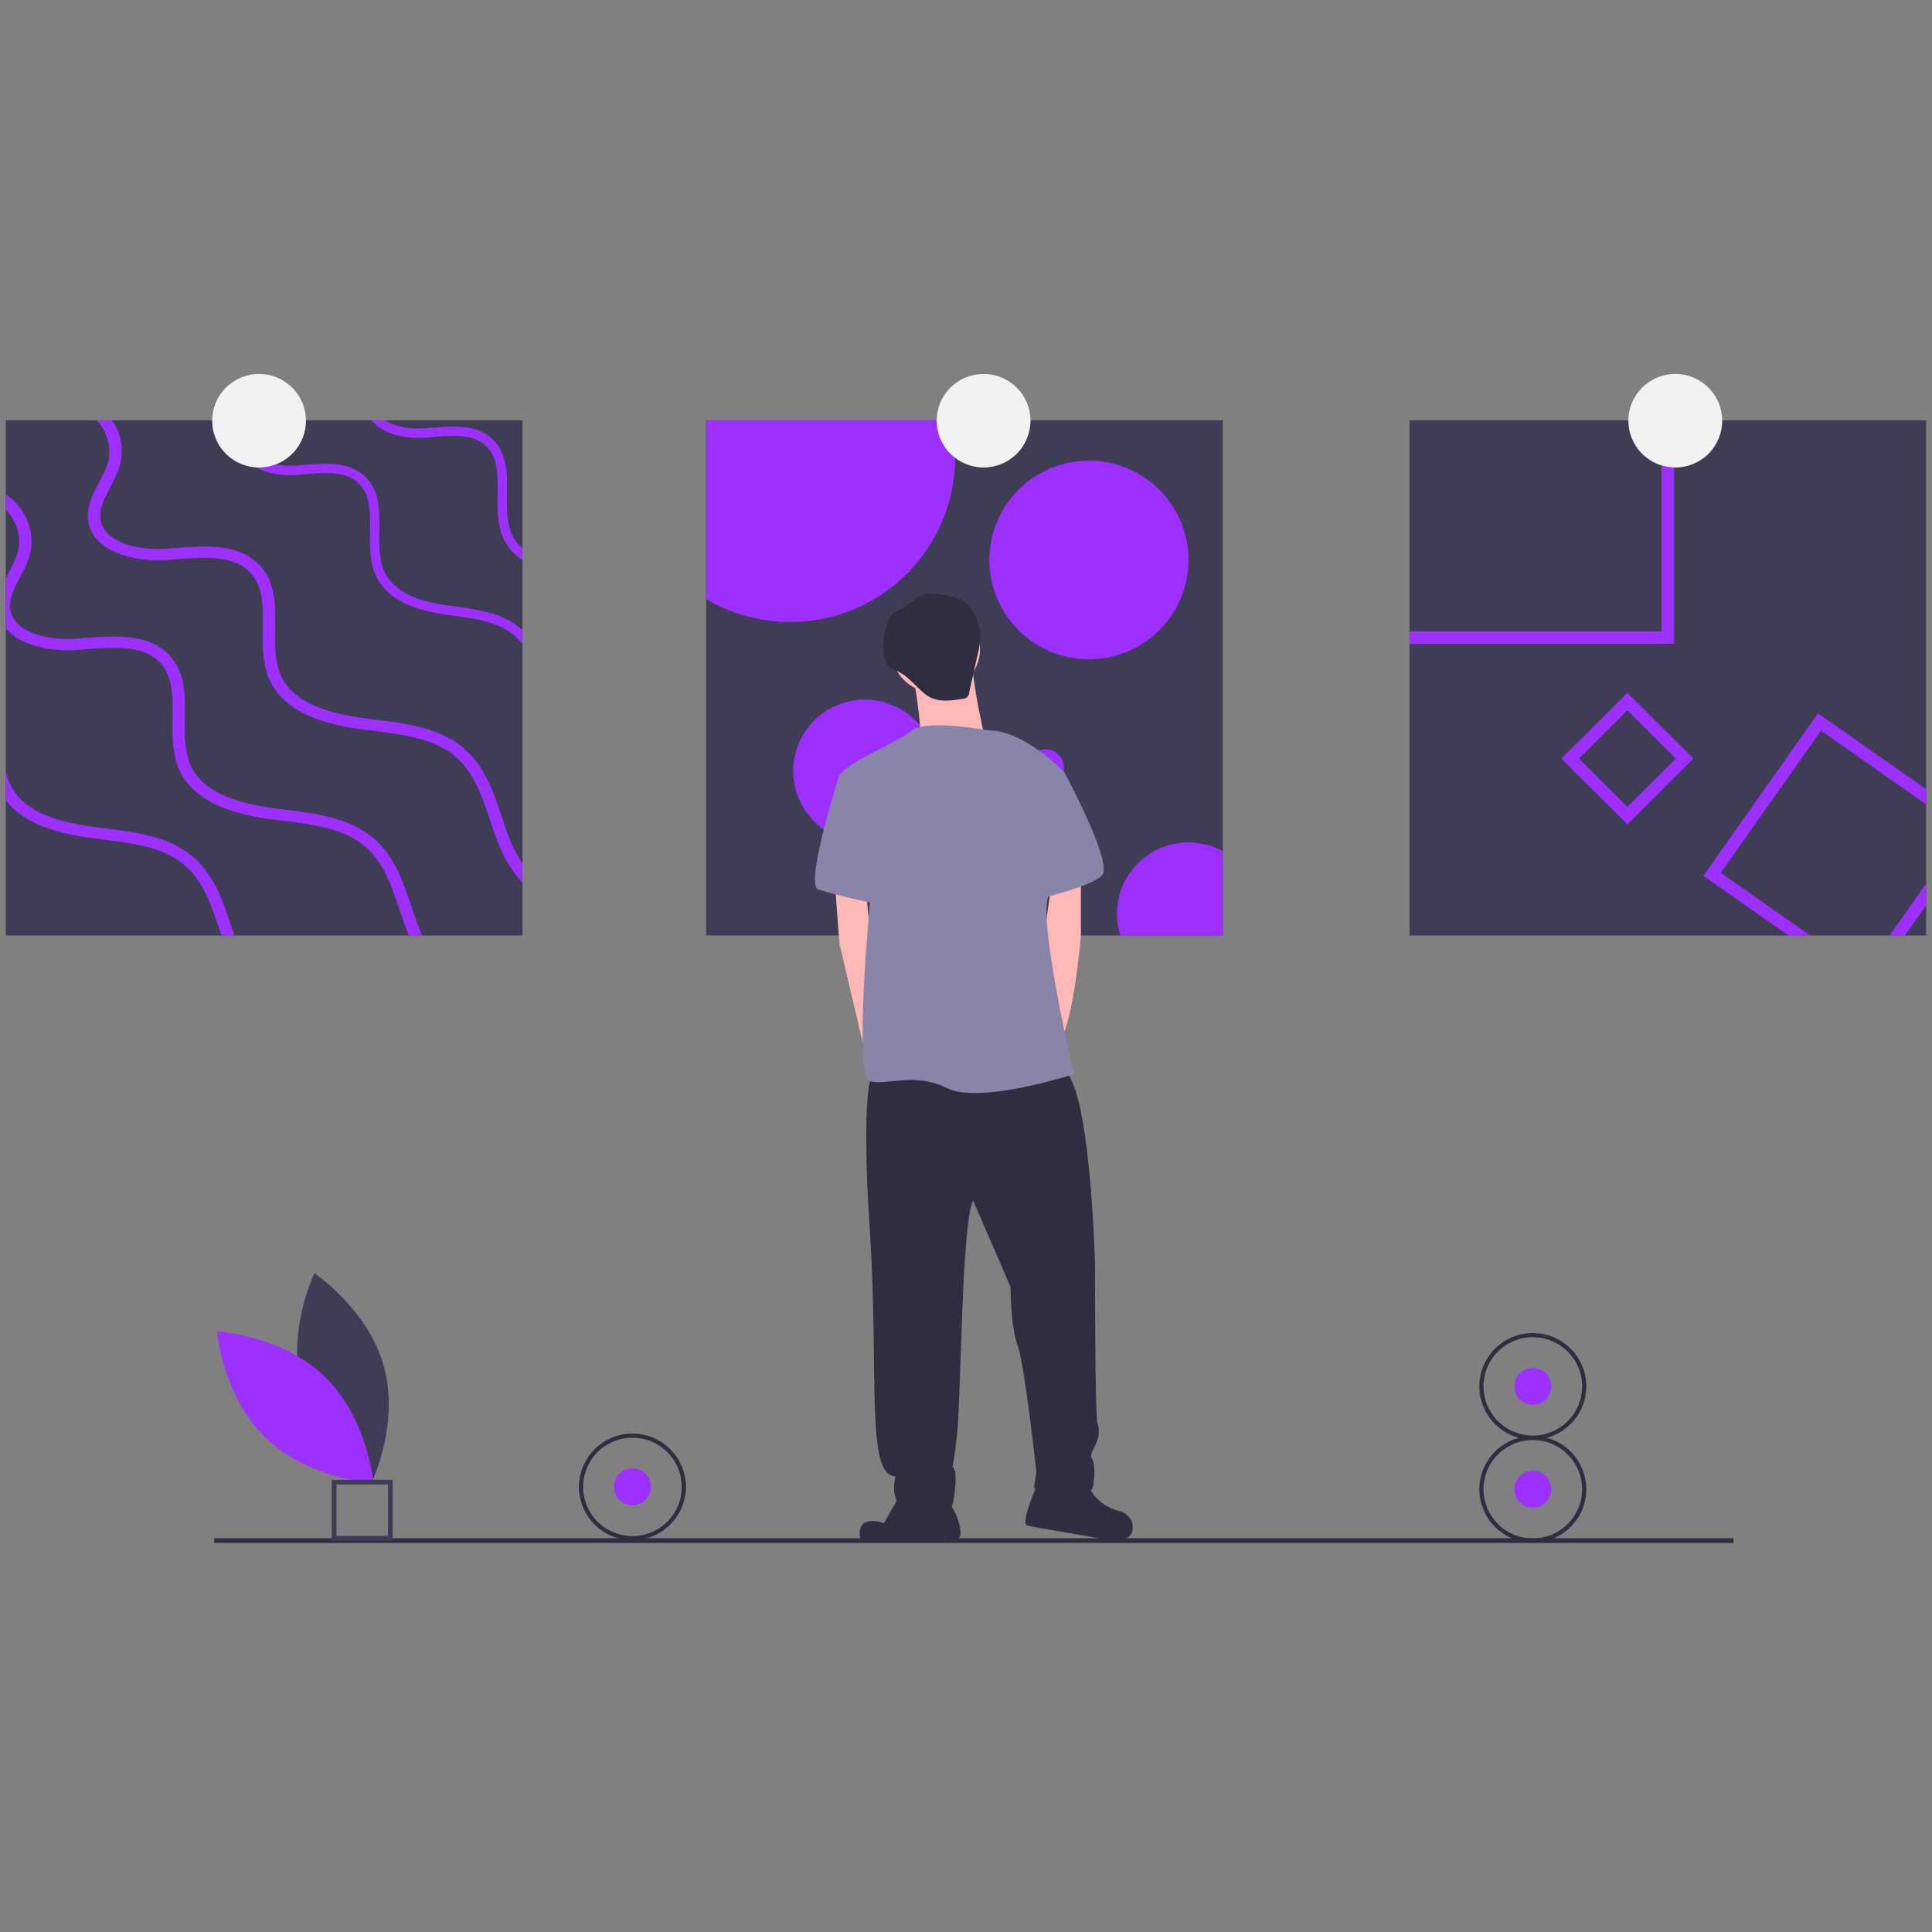 <svg xmlns="http://www.w3.org/2000/svg" xmlns:xlink="http://www.w3.org/1999/xlink" width="220" zoomAndPan="magnify" viewBox="0 0 165 165" height="220" preserveAspectRatio="xMidYMid meet" version="1.0"><rect x="0" y="0" width="165" height="165" fill="#808080" stroke="none"/><defs><clipPath id="id1"><path d="M 18 131 L 149 131 L 149 131.801 L 18 131.801 Z M 18 131 " clip-rule="nonzero"/></clipPath><clipPath id="id2"><path d="M 28 126 L 34 126 L 34 131.801 L 28 131.801 Z M 28 126 " clip-rule="nonzero"/></clipPath><clipPath id="id3"><path d="M 0.496 35 L 45 35 L 45 80 L 0.496 80 Z M 0.496 35 " clip-rule="nonzero"/></clipPath><clipPath id="id4"><path d="M 0.496 42 L 37 42 L 37 80 L 0.496 80 Z M 0.496 42 " clip-rule="nonzero"/></clipPath><clipPath id="id5"><path d="M 0.496 65 L 21 65 L 21 80 L 0.496 80 Z M 0.496 65 " clip-rule="nonzero"/></clipPath><clipPath id="id6"><path d="M 120 35 L 164.504 35 L 164.504 80 L 120 80 Z M 120 35 " clip-rule="nonzero"/></clipPath><clipPath id="id7"><path d="M 145 60 L 164.504 60 L 164.504 80 L 145 80 Z M 145 60 " clip-rule="nonzero"/></clipPath><clipPath id="id8"><path d="M 18 31.906 L 27 31.906 L 27 40 L 18 40 Z M 18 31.906 " clip-rule="nonzero"/></clipPath><clipPath id="id9"><path d="M 79 31.906 L 89 31.906 L 89 40 L 79 40 Z M 79 31.906 " clip-rule="nonzero"/></clipPath><clipPath id="id10"><path d="M 139 31.906 L 148 31.906 L 148 40 L 139 40 Z M 139 31.906 " clip-rule="nonzero"/></clipPath><clipPath id="id11"><path d="M 73 127 L 83 127 L 83 131.801 L 73 131.801 Z M 73 127 " clip-rule="nonzero"/></clipPath><clipPath id="id12"><path d="M 87 125 L 97 125 L 97 131.801 L 87 131.801 Z M 87 125 " clip-rule="nonzero"/></clipPath><clipPath id="id13"><path d="M 49 122 L 59 122 L 59 131.801 L 49 131.801 Z M 49 122 " clip-rule="nonzero"/></clipPath><clipPath id="id14"><path d="M 126 122 L 136 122 L 136 131.801 L 126 131.801 Z M 126 122 " clip-rule="nonzero"/></clipPath></defs><path fill="#3f3d56" d="M 25.777 118.648 C 27.121 123.598 31.719 126.664 31.719 126.664 C 31.719 126.664 34.141 121.707 32.801 116.754 C 31.457 111.805 26.855 108.738 26.855 108.738 C 26.855 108.738 24.434 113.699 25.777 118.648 Z M 25.777 118.648 " fill-opacity="1" fill-rule="nonzero"/><path fill="#9e30ff" d="M 27.75 117.586 C 31.434 121.164 31.887 126.66 31.887 126.66 C 31.887 126.66 26.359 126.359 22.676 122.785 C 18.992 119.207 18.539 113.707 18.539 113.707 C 18.539 113.707 24.066 114.008 27.75 117.586 Z M 27.75 117.586 " fill-opacity="1" fill-rule="nonzero"/><g clip-path="url(#id1)"><path fill="#2f2e41" d="M 18.289 131.371 L 148.051 131.371 L 148.051 131.773 L 18.289 131.773 Z M 18.289 131.371 " fill-opacity="1" fill-rule="nonzero"/></g><g clip-path="url(#id2)"><path fill="#3f3d56" d="M 33.539 131.574 L 28.332 131.574 L 28.332 126.383 L 33.539 126.383 Z M 28.734 131.172 L 33.137 131.172 L 33.137 126.781 L 28.734 126.781 Z M 28.734 131.172 " fill-opacity="1" fill-rule="nonzero"/></g><g clip-path="url(#id3)"><path fill="#3f3d56" d="M 0.496 35.895 L 44.621 35.895 L 44.621 79.895 L 0.496 79.895 Z M 0.496 35.895 " fill-opacity="1" fill-rule="nonzero"/></g><path fill="#9e30ff" d="M 44.621 46.844 L 44.621 47.852 C 43.938 47.398 43.414 46.809 43.047 46.074 C 42.461 44.875 42.48 43.496 42.496 42.16 C 42.52 40.57 42.539 39.074 41.531 38.098 C 40.418 37.027 38.641 37.18 36.922 37.324 C 36.719 37.34 36.516 37.359 36.316 37.375 C 34.594 37.504 32.672 37.07 31.738 35.895 L 32.902 35.895 C 33.754 36.469 35.059 36.672 36.258 36.578 C 36.453 36.566 36.652 36.547 36.852 36.531 C 38.664 36.379 40.715 36.203 42.082 37.527 C 43.344 38.738 43.32 40.484 43.297 42.168 C 43.277 43.414 43.262 44.695 43.766 45.723 C 43.977 46.152 44.262 46.527 44.621 46.844 Z M 44.621 46.844 " fill-opacity="1" fill-rule="nonzero"/><path fill="#9e30ff" d="M 44.621 53.824 L 44.621 55.008 C 44.426 54.754 44.211 54.523 43.973 54.312 C 42.602 53.105 40.633 52.84 38.73 52.582 C 38.48 52.547 38.238 52.516 37.996 52.48 C 34.91 52.035 32.996 50.98 32.148 49.254 C 31.562 48.055 31.582 46.676 31.602 45.34 C 31.621 43.75 31.641 42.254 30.633 41.277 C 29.52 40.207 27.742 40.359 26.023 40.504 C 25.82 40.52 25.617 40.539 25.418 40.555 C 23.203 40.723 20.66 39.957 20.312 37.887 C 20.191 37.176 20.367 36.523 20.633 35.895 L 21.504 35.895 C 21.211 36.527 20.992 37.137 21.098 37.754 C 21.359 39.332 23.492 39.902 25.359 39.762 C 25.555 39.746 25.754 39.73 25.953 39.711 C 27.766 39.559 29.816 39.383 31.184 40.707 C 32.445 41.922 32.422 43.664 32.398 45.352 C 32.379 46.594 32.363 47.875 32.867 48.902 C 33.59 50.379 35.305 51.289 38.113 51.691 C 38.352 51.727 38.594 51.762 38.836 51.793 C 40.855 52.066 42.945 52.352 44.504 53.715 C 44.543 53.75 44.582 53.785 44.621 53.824 Z M 44.621 53.824 " fill-opacity="1" fill-rule="nonzero"/><path fill="#9e30ff" d="M 44.621 73.75 L 44.621 75.383 C 43.664 74.367 42.859 72.969 42.246 71.223 C 42.113 70.852 41.988 70.473 41.867 70.094 C 41.176 68.02 40.465 65.875 38.77 64.504 C 36.957 63.043 34.359 62.719 31.848 62.406 C 31.523 62.367 31.203 62.324 30.883 62.285 C 26.812 61.746 24.289 60.465 23.172 58.371 C 22.395 56.918 22.418 55.242 22.441 53.621 C 22.473 51.699 22.5 49.879 21.168 48.699 C 19.703 47.398 17.355 47.582 15.086 47.758 C 14.82 47.781 14.555 47.801 14.293 47.82 C 11.367 48.023 8.008 47.094 7.551 44.586 C 7.324 43.355 7.902 42.266 8.457 41.211 C 8.777 40.605 9.078 40.031 9.234 39.441 C 9.559 38.223 9.156 36.852 8.266 35.895 L 9.57 35.895 C 9.949 36.445 10.199 37.051 10.32 37.707 C 10.438 38.367 10.418 39.02 10.258 39.668 C 10.074 40.359 9.734 41.008 9.406 41.633 C 8.898 42.59 8.422 43.496 8.59 44.426 C 8.938 46.34 11.75 47.027 14.211 46.859 C 14.473 46.84 14.734 46.82 14.996 46.801 C 17.383 46.613 20.09 46.402 21.898 48.004 C 23.559 49.477 23.527 51.59 23.496 53.637 C 23.473 55.145 23.449 56.699 24.113 57.949 C 25.07 59.73 27.332 60.84 31.035 61.328 C 31.352 61.371 31.668 61.41 31.988 61.453 C 34.656 61.781 37.414 62.125 39.461 63.781 C 41.383 65.336 42.141 67.609 42.871 69.812 C 42.996 70.191 43.121 70.562 43.246 70.93 C 43.586 71.926 44.047 72.867 44.621 73.75 Z M 44.621 73.75 " fill-opacity="1" fill-rule="nonzero"/><g clip-path="url(#id4)"><path fill="#9e30ff" d="M 0.496 53.66 C 1.711 55.125 4.281 55.664 6.586 55.508 C 6.844 55.488 7.109 55.465 7.379 55.445 C 9.645 55.27 11.992 55.086 13.457 56.383 C 14.793 57.566 14.762 59.383 14.734 61.309 C 14.711 62.926 14.688 64.602 15.461 66.059 C 16.582 68.152 19.105 69.43 23.176 69.969 C 23.496 70.012 23.816 70.051 24.137 70.09 C 26.648 70.406 29.246 70.727 31.059 72.191 C 32.758 73.562 33.469 75.707 34.156 77.781 C 34.281 78.16 34.406 78.539 34.535 78.91 C 34.656 79.25 34.785 79.578 34.918 79.895 L 36.055 79.895 C 35.855 79.461 35.684 79.027 35.539 78.613 C 35.41 78.246 35.285 77.875 35.16 77.5 C 34.434 75.297 33.676 73.02 31.754 71.469 C 29.703 69.812 26.949 69.469 24.277 69.137 C 23.961 69.098 23.641 69.059 23.328 69.016 C 19.625 68.523 17.359 67.418 16.406 65.633 C 15.742 64.387 15.766 62.828 15.785 61.32 C 15.82 59.277 15.852 57.164 14.188 55.691 C 12.383 54.09 9.676 54.297 7.289 54.484 C 7.023 54.504 6.762 54.527 6.504 54.543 C 4.039 54.715 1.23 54.023 0.879 52.109 C 0.711 51.184 1.188 50.277 1.695 49.316 C 2.027 48.691 2.367 48.047 2.551 47.355 C 3.047 45.461 2.207 43.363 0.496 42.219 L 0.496 43.52 C 1.43 44.477 1.855 45.879 1.527 47.125 C 1.371 47.719 1.07 48.293 0.75 48.895 C 0.664 49.059 0.578 49.219 0.496 49.383 Z M 0.496 53.66 " fill-opacity="1" fill-rule="nonzero"/></g><g clip-path="url(#id5)"><path fill="#9e30ff" d="M 20.016 79.895 L 18.914 79.895 C 18.855 79.719 18.797 79.547 18.738 79.371 C 18.051 77.297 17.34 75.152 15.645 73.781 C 13.832 72.316 11.234 71.996 8.723 71.684 C 8.398 71.641 8.078 71.602 7.758 71.559 C 4.164 71.086 1.777 70.031 0.496 68.352 L 0.496 65.715 C 0.578 66.242 0.742 66.746 0.988 67.223 C 1.941 69.008 4.207 70.117 7.91 70.605 C 8.223 70.648 8.543 70.688 8.863 70.727 C 11.531 71.059 14.289 71.402 16.336 73.059 C 18.258 74.609 19.016 76.887 19.746 79.09 C 19.836 79.359 19.922 79.629 20.016 79.895 Z M 20.016 79.895 " fill-opacity="1" fill-rule="nonzero"/></g><path fill="#3f3d56" d="M 60.305 35.895 L 104.43 35.895 L 104.43 79.895 L 60.305 79.895 Z M 60.305 35.895 " fill-opacity="1" fill-rule="nonzero"/><path fill="#9e30ff" d="M 81.57 39.078 C 81.57 40.316 81.406 41.535 81.086 42.73 C 80.762 43.926 80.285 45.062 79.664 46.133 C 79.039 47.203 78.285 48.176 77.402 49.051 C 76.52 49.922 75.539 50.664 74.457 51.281 C 73.379 51.895 72.238 52.355 71.035 52.668 C 69.832 52.98 68.609 53.133 67.367 53.125 C 66.125 53.113 64.902 52.941 63.707 52.609 C 62.508 52.277 61.375 51.797 60.305 51.164 L 60.305 35.895 L 81.207 35.895 C 81.449 36.941 81.57 38.004 81.57 39.078 Z M 81.57 39.078 " fill-opacity="1" fill-rule="nonzero"/><path fill="#9e30ff" d="M 101.504 47.824 C 101.504 48.379 101.449 48.93 101.344 49.477 C 101.234 50.023 101.07 50.555 100.859 51.07 C 100.645 51.582 100.383 52.07 100.07 52.535 C 99.762 52.996 99.41 53.426 99.016 53.82 C 98.621 54.215 98.191 54.566 97.727 54.875 C 97.262 55.184 96.77 55.445 96.254 55.66 C 95.738 55.871 95.207 56.031 94.66 56.141 C 94.109 56.25 93.559 56.305 93 56.305 C 92.441 56.305 91.887 56.25 91.34 56.141 C 90.793 56.031 90.262 55.871 89.746 55.66 C 89.227 55.445 88.738 55.184 88.273 54.875 C 87.809 54.566 87.379 54.215 86.984 53.82 C 86.59 53.426 86.238 52.996 85.926 52.535 C 85.617 52.07 85.355 51.582 85.141 51.07 C 84.926 50.555 84.766 50.023 84.656 49.477 C 84.547 48.93 84.492 48.379 84.492 47.824 C 84.492 47.266 84.547 46.715 84.656 46.168 C 84.766 45.621 84.926 45.09 85.141 44.578 C 85.355 44.062 85.617 43.574 85.926 43.109 C 86.238 42.648 86.59 42.219 86.984 41.824 C 87.379 41.434 87.809 41.082 88.273 40.77 C 88.738 40.461 89.227 40.199 89.746 39.988 C 90.262 39.773 90.793 39.613 91.34 39.504 C 91.887 39.395 92.441 39.34 93 39.34 C 93.559 39.34 94.109 39.395 94.66 39.504 C 95.207 39.613 95.738 39.773 96.254 39.988 C 96.77 40.199 97.262 40.461 97.727 40.77 C 98.191 41.082 98.621 41.434 99.016 41.824 C 99.41 42.219 99.762 42.648 100.07 43.109 C 100.383 43.574 100.645 44.062 100.859 44.578 C 101.07 45.09 101.234 45.621 101.344 46.168 C 101.449 46.715 101.504 47.266 101.504 47.824 Z M 101.504 47.824 " fill-opacity="1" fill-rule="nonzero"/><path fill="#9e30ff" d="M 79.977 65.844 C 79.977 66.246 79.938 66.641 79.855 67.035 C 79.777 67.426 79.664 67.809 79.508 68.18 C 79.355 68.547 79.168 68.898 78.945 69.23 C 78.723 69.566 78.469 69.875 78.184 70.156 C 77.898 70.438 77.59 70.691 77.258 70.914 C 76.926 71.137 76.57 71.324 76.199 71.477 C 75.828 71.629 75.449 71.746 75.055 71.824 C 74.66 71.902 74.262 71.941 73.859 71.941 C 73.461 71.941 73.062 71.902 72.668 71.824 C 72.273 71.746 71.891 71.629 71.523 71.477 C 71.152 71.324 70.797 71.137 70.465 70.914 C 70.129 70.691 69.82 70.438 69.539 70.156 C 69.254 69.875 69 69.566 68.777 69.23 C 68.555 68.898 68.367 68.547 68.211 68.18 C 68.059 67.809 67.941 67.426 67.863 67.035 C 67.785 66.641 67.746 66.246 67.746 65.844 C 67.746 65.445 67.785 65.051 67.863 64.656 C 67.941 64.266 68.059 63.883 68.211 63.512 C 68.367 63.145 68.555 62.793 68.777 62.457 C 69 62.125 69.254 61.816 69.539 61.535 C 69.82 61.254 70.129 61 70.465 60.777 C 70.797 60.555 71.152 60.367 71.523 60.215 C 71.891 60.062 72.273 59.945 72.668 59.867 C 73.062 59.789 73.461 59.75 73.859 59.75 C 74.262 59.75 74.66 59.789 75.055 59.867 C 75.449 59.945 75.828 60.062 76.199 60.215 C 76.57 60.367 76.926 60.555 77.258 60.777 C 77.59 61 77.898 61.254 78.184 61.535 C 78.469 61.816 78.723 62.125 78.945 62.457 C 79.168 62.793 79.355 63.145 79.508 63.512 C 79.664 63.883 79.777 64.266 79.855 64.656 C 79.938 65.051 79.977 65.445 79.977 65.844 Z M 79.977 65.844 " fill-opacity="1" fill-rule="nonzero"/><path fill="#9e30ff" d="M 104.43 72.684 L 104.43 79.895 L 95.68 79.895 C 95.496 79.312 95.398 78.719 95.391 78.109 C 95.387 77.5 95.469 76.906 95.641 76.32 C 95.812 75.738 96.066 75.191 96.402 74.684 C 96.738 74.176 97.141 73.727 97.609 73.34 C 98.082 72.949 98.598 72.641 99.164 72.406 C 99.727 72.176 100.312 72.027 100.918 71.969 C 101.527 71.91 102.129 71.941 102.727 72.066 C 103.328 72.188 103.895 72.395 104.43 72.684 Z M 104.43 72.684 " fill-opacity="1" fill-rule="nonzero"/><path fill="#9e30ff" d="M 90.875 65.582 C 90.875 65.793 90.832 65.996 90.75 66.188 C 90.672 66.383 90.555 66.555 90.406 66.703 C 90.258 66.855 90.082 66.969 89.887 67.051 C 89.691 67.129 89.488 67.172 89.277 67.172 C 89.066 67.172 88.863 67.129 88.668 67.051 C 88.473 66.969 88.301 66.855 88.152 66.703 C 88 66.555 87.887 66.383 87.805 66.188 C 87.723 65.996 87.684 65.793 87.684 65.582 C 87.684 65.371 87.723 65.168 87.805 64.973 C 87.887 64.777 88 64.605 88.152 64.457 C 88.301 64.309 88.473 64.191 88.668 64.109 C 88.863 64.031 89.066 63.988 89.277 63.988 C 89.488 63.988 89.691 64.031 89.887 64.109 C 90.082 64.191 90.258 64.309 90.406 64.457 C 90.555 64.605 90.672 64.777 90.75 64.973 C 90.832 65.168 90.875 65.371 90.875 65.582 Z M 90.875 65.582 " fill-opacity="1" fill-rule="nonzero"/><g clip-path="url(#id6)"><path fill="#3f3d56" d="M 120.379 35.895 L 164.504 35.895 L 164.504 79.895 L 120.379 79.895 Z M 120.379 35.895 " fill-opacity="1" fill-rule="nonzero"/></g><path fill="#9e30ff" d="M 141.91 35.895 L 141.91 53.918 L 120.379 53.918 L 120.379 54.98 L 142.973 54.98 L 142.973 35.895 Z M 141.91 35.895 " fill-opacity="1" fill-rule="nonzero"/><g clip-path="url(#id7)"><path fill="#9e30ff" d="M 162.676 79.895 L 164.504 77.305 L 164.504 75.461 L 161.379 79.895 Z M 155.262 60.922 L 145.477 74.797 L 152.746 79.895 L 154.594 79.895 L 146.957 74.539 L 155.52 62.398 L 164.504 68.699 L 164.504 67.402 Z M 155.262 60.922 " fill-opacity="1" fill-rule="nonzero"/></g><path fill="#9e30ff" d="M 138.984 59.164 L 133.348 64.785 L 138.984 70.406 L 144.621 64.785 Z M 134.848 64.785 L 138.984 60.66 L 143.121 64.785 L 138.984 68.91 Z M 134.848 64.785 " fill-opacity="1" fill-rule="nonzero"/><g clip-path="url(#id8)"><path fill="#f2f2f2" d="M 26.129 35.93 C 26.129 36.191 26.102 36.453 26.051 36.711 C 26 36.969 25.926 37.215 25.824 37.457 C 25.723 37.699 25.602 37.93 25.453 38.148 C 25.309 38.367 25.141 38.57 24.957 38.754 C 24.77 38.941 24.566 39.105 24.348 39.25 C 24.129 39.398 23.898 39.52 23.656 39.621 C 23.414 39.719 23.164 39.797 22.906 39.848 C 22.648 39.898 22.387 39.926 22.125 39.926 C 21.859 39.926 21.602 39.898 21.344 39.848 C 21.086 39.797 20.836 39.719 20.59 39.621 C 20.348 39.52 20.117 39.398 19.898 39.25 C 19.68 39.105 19.477 38.941 19.293 38.754 C 19.105 38.57 18.941 38.367 18.793 38.148 C 18.648 37.93 18.523 37.699 18.426 37.457 C 18.324 37.215 18.246 36.969 18.195 36.711 C 18.145 36.453 18.121 36.191 18.121 35.93 C 18.121 35.668 18.145 35.41 18.195 35.152 C 18.246 34.895 18.324 34.645 18.426 34.402 C 18.523 34.16 18.648 33.93 18.793 33.711 C 18.941 33.492 19.105 33.293 19.293 33.105 C 19.477 32.922 19.68 32.758 19.898 32.609 C 20.117 32.465 20.348 32.34 20.59 32.242 C 20.836 32.141 21.086 32.066 21.344 32.016 C 21.602 31.965 21.859 31.938 22.125 31.938 C 22.387 31.938 22.648 31.965 22.906 32.016 C 23.164 32.066 23.414 32.141 23.656 32.242 C 23.898 32.34 24.129 32.465 24.348 32.609 C 24.566 32.758 24.77 32.922 24.957 33.105 C 25.141 33.293 25.309 33.492 25.453 33.711 C 25.602 33.93 25.723 34.16 25.824 34.402 C 25.926 34.645 26 34.895 26.051 35.152 C 26.102 35.41 26.129 35.668 26.129 35.93 Z M 26.129 35.93 " fill-opacity="1" fill-rule="nonzero"/></g><g clip-path="url(#id9)"><path fill="#f2f2f2" d="M 88.008 35.93 C 88.008 36.191 87.98 36.453 87.93 36.711 C 87.879 36.969 87.801 37.215 87.703 37.457 C 87.602 37.699 87.477 37.93 87.332 38.148 C 87.188 38.367 87.02 38.57 86.832 38.754 C 86.648 38.941 86.445 39.105 86.227 39.25 C 86.008 39.398 85.777 39.52 85.535 39.621 C 85.293 39.719 85.043 39.797 84.785 39.848 C 84.523 39.898 84.266 39.926 84 39.926 C 83.738 39.926 83.477 39.898 83.219 39.848 C 82.961 39.797 82.711 39.719 82.469 39.621 C 82.227 39.52 81.996 39.398 81.777 39.25 C 81.559 39.105 81.355 38.941 81.172 38.754 C 80.984 38.57 80.816 38.367 80.672 38.148 C 80.527 37.93 80.402 37.699 80.301 37.457 C 80.199 37.215 80.125 36.969 80.074 36.711 C 80.023 36.453 79.996 36.191 79.996 35.93 C 79.996 35.668 80.023 35.41 80.074 35.152 C 80.125 34.895 80.199 34.645 80.301 34.402 C 80.402 34.16 80.527 33.93 80.672 33.711 C 80.816 33.492 80.984 33.293 81.172 33.105 C 81.355 32.922 81.559 32.758 81.777 32.609 C 81.996 32.465 82.227 32.34 82.469 32.242 C 82.711 32.141 82.961 32.066 83.219 32.016 C 83.477 31.965 83.738 31.938 84 31.938 C 84.266 31.938 84.523 31.965 84.785 32.016 C 85.043 32.066 85.293 32.141 85.535 32.242 C 85.777 32.34 86.008 32.465 86.227 32.609 C 86.445 32.758 86.648 32.922 86.832 33.105 C 87.02 33.293 87.188 33.492 87.332 33.711 C 87.477 33.93 87.602 34.16 87.703 34.402 C 87.801 34.645 87.879 34.895 87.93 35.152 C 87.98 35.41 88.008 35.668 88.008 35.93 Z M 88.008 35.93 " fill-opacity="1" fill-rule="nonzero"/></g><g clip-path="url(#id10)"><path fill="#f2f2f2" d="M 147.082 35.93 C 147.082 36.191 147.055 36.453 147.004 36.711 C 146.953 36.969 146.875 37.215 146.777 37.457 C 146.676 37.699 146.551 37.93 146.406 38.148 C 146.262 38.367 146.094 38.57 145.906 38.754 C 145.723 38.941 145.52 39.105 145.301 39.25 C 145.082 39.398 144.852 39.52 144.609 39.621 C 144.367 39.719 144.117 39.797 143.855 39.848 C 143.598 39.898 143.34 39.926 143.074 39.926 C 142.812 39.926 142.551 39.898 142.293 39.848 C 142.035 39.797 141.785 39.719 141.543 39.621 C 141.301 39.52 141.07 39.398 140.852 39.25 C 140.633 39.105 140.43 38.941 140.242 38.754 C 140.059 38.57 139.891 38.367 139.746 38.148 C 139.602 37.93 139.477 37.699 139.375 37.457 C 139.273 37.215 139.199 36.969 139.148 36.711 C 139.098 36.453 139.07 36.191 139.07 35.93 C 139.07 35.668 139.098 35.41 139.148 35.152 C 139.199 34.895 139.273 34.645 139.375 34.402 C 139.477 34.16 139.602 33.93 139.746 33.711 C 139.891 33.492 140.059 33.293 140.242 33.105 C 140.43 32.922 140.633 32.758 140.852 32.609 C 141.07 32.465 141.301 32.34 141.543 32.242 C 141.785 32.141 142.035 32.066 142.293 32.016 C 142.551 31.965 142.812 31.938 143.074 31.938 C 143.34 31.938 143.598 31.965 143.855 32.016 C 144.117 32.066 144.367 32.141 144.609 32.242 C 144.852 32.34 145.082 32.465 145.301 32.609 C 145.52 32.758 145.723 32.922 145.906 33.105 C 146.094 33.293 146.262 33.492 146.406 33.711 C 146.551 33.93 146.676 34.16 146.777 34.402 C 146.875 34.645 146.953 34.895 147.004 35.152 C 147.055 35.41 147.082 35.668 147.082 35.93 Z M 147.082 35.93 " fill-opacity="1" fill-rule="nonzero"/></g><path fill="#ffb8b8" d="M 83.703 55.398 C 83.703 55.902 83.605 56.387 83.41 56.852 C 83.219 57.316 82.945 57.727 82.586 58.082 C 82.23 58.438 81.82 58.711 81.352 58.902 C 80.887 59.098 80.402 59.191 79.898 59.191 C 79.391 59.191 78.906 59.098 78.441 58.902 C 77.973 58.711 77.562 58.438 77.207 58.082 C 76.852 57.727 76.574 57.316 76.383 56.852 C 76.188 56.387 76.094 55.902 76.094 55.398 C 76.094 54.895 76.188 54.41 76.383 53.945 C 76.574 53.48 76.852 53.07 77.207 52.715 C 77.562 52.359 77.973 52.086 78.441 51.895 C 78.906 51.699 79.391 51.605 79.898 51.605 C 80.402 51.605 80.887 51.699 81.352 51.895 C 81.82 52.086 82.23 52.359 82.586 52.715 C 82.945 53.07 83.219 53.48 83.41 53.945 C 83.605 54.41 83.703 54.895 83.703 55.398 Z M 83.703 55.398 " fill-opacity="1" fill-rule="nonzero"/><path fill="#ffb8b8" d="M 77.895 57.195 C 77.895 57.195 78.895 62.387 78.496 63.387 C 78.094 64.383 84.102 62.984 84.102 62.984 C 84.102 62.984 82.902 57.793 83.102 56.598 C 83.301 55.398 77.895 57.195 77.895 57.195 Z M 77.895 57.195 " fill-opacity="1" fill-rule="nonzero"/><path fill="#ffb8b8" d="M 71.285 75.164 L 71.688 80.559 L 73.676 89.023 L 74.289 91.34 L 75.289 87.746 L 74.289 79.559 L 73.949 75.871 Z M 71.285 75.164 " fill-opacity="1" fill-rule="nonzero"/><path fill="#ffb8b8" d="M 92.312 74.367 L 92.312 79.957 C 92.312 79.957 91.711 87.145 90.512 88.941 C 89.309 90.738 88.906 81.754 88.906 81.754 L 89.848 75.164 Z M 92.312 74.367 " fill-opacity="1" fill-rule="nonzero"/><path fill="#2f2e41" d="M 74.488 91.738 C 74.488 91.738 73.488 92.938 74.289 105.117 C 75.09 117.297 73.891 126.082 76.492 126.082 C 76.492 126.082 75.691 128.676 77.895 128.875 C 80.098 129.078 81.098 129.277 81.297 128.676 C 81.5 128.078 81.898 125.281 81.297 125.281 C 81.297 125.281 81.297 126.082 81.699 122.887 C 82.098 119.691 82.098 104.516 83.102 102.52 L 86.305 109.91 C 86.305 109.91 86.305 113.301 86.906 114.898 C 87.508 116.496 88.508 125.684 88.508 125.684 L 88.309 127.078 C 88.309 127.078 93.113 127.879 93.312 127.078 C 93.516 126.281 93.516 125.082 93.312 124.684 C 93.113 124.285 93.113 124.285 93.516 123.484 C 93.914 122.688 93.914 122.09 93.715 121.488 C 93.516 120.891 93.516 107.91 93.516 107.91 C 93.516 107.91 93.113 92.137 90.711 91.34 C 88.309 90.539 74.488 91.738 74.488 91.738 Z M 74.488 91.738 " fill-opacity="1" fill-rule="nonzero"/><g clip-path="url(#id11)"><path fill="#2f2e41" d="M 77.094 127.281 L 75.492 130.074 C 75.492 130.074 72.988 129.176 73.488 131.473 C 77.793 131.773 80.797 131.371 80.797 131.371 C 80.797 131.371 81.801 131.773 82 131.172 C 82.199 130.574 81.5 128.477 80.898 128.477 C 80.297 128.477 77.094 127.281 77.094 127.281 Z M 77.094 127.281 " fill-opacity="1" fill-rule="nonzero"/></g><g clip-path="url(#id12)"><path fill="#2f2e41" d="M 88.707 126.48 C 88.707 126.48 87.105 130.074 87.707 130.273 C 88.309 130.473 93.715 131.273 94.113 131.473 C 94.516 131.672 96.52 131.871 96.719 130.676 C 96.918 129.477 95.715 129.078 95.715 129.078 C 95.715 129.078 93.516 128.676 92.914 126.68 C 92.312 124.684 88.707 126.48 88.707 126.48 Z M 88.707 126.48 " fill-opacity="1" fill-rule="nonzero"/></g><path fill="#8985a8" d="M 84.504 62.387 C 84.504 62.387 79.098 61.387 77.895 62.387 C 76.691 63.387 71.688 65.383 71.688 66.379 C 71.688 67.379 74.289 77.164 74.289 77.164 C 74.289 77.164 72.887 91.938 74.289 92.336 C 75.691 92.738 78.094 91.539 80.898 92.938 C 83.703 94.336 91.711 91.738 91.711 91.738 C 91.711 91.738 88.707 78.961 89.508 76.562 C 90.309 74.168 90.91 65.98 90.91 65.98 C 90.91 65.98 87.508 62.387 84.504 62.387 Z M 84.504 62.387 " fill-opacity="1" fill-rule="nonzero"/><path fill="#8985a8" d="M 73.09 65.781 L 71.688 66.18 C 71.688 66.18 68.684 75.566 69.883 75.965 C 71.086 76.363 74.488 77.164 74.891 77.164 C 75.289 77.164 73.09 65.781 73.09 65.781 Z M 73.09 65.781 " fill-opacity="1" fill-rule="nonzero"/><path fill="#8985a8" d="M 87.707 64.781 L 90.91 65.98 C 90.91 65.98 95.117 73.77 94.113 74.766 C 93.113 75.766 88.707 76.762 88.707 76.762 Z M 87.707 64.781 " fill-opacity="1" fill-rule="nonzero"/><path fill="#2f2e41" d="M 79.781 50.711 C 79.461 50.656 79.145 50.668 78.828 50.754 C 78.578 50.863 78.355 51.012 78.152 51.195 C 77.789 51.484 77.406 51.738 76.996 51.961 C 76.672 52.137 76.324 52.301 76.098 52.59 C 75.988 52.738 75.906 52.898 75.844 53.07 C 75.445 54.082 75.344 55.125 75.539 56.195 C 75.562 56.344 75.605 56.488 75.672 56.625 C 75.883 57.008 76.34 57.156 76.727 57.359 C 77.465 57.738 78.02 58.379 78.625 58.945 C 78.848 59.168 79.098 59.363 79.371 59.52 C 80.234 59.988 81.285 59.836 82.25 59.672 C 82.395 59.672 82.516 59.621 82.617 59.516 C 82.719 59.414 82.77 59.293 82.77 59.148 L 83.531 55.73 C 83.668 55.223 83.734 54.703 83.727 54.176 C 83.672 53.348 83.223 52.195 82.609 51.605 C 81.898 50.922 80.711 50.812 79.781 50.711 Z M 79.781 50.711 " fill-opacity="1" fill-rule="nonzero"/><path fill="#9e30ff" d="M 55.594 126.984 C 55.594 127.195 55.551 127.395 55.473 127.59 C 55.391 127.781 55.277 127.953 55.129 128.102 C 54.98 128.246 54.812 128.363 54.617 128.441 C 54.422 128.523 54.223 128.562 54.012 128.562 C 53.801 128.562 53.602 128.523 53.406 128.441 C 53.215 128.363 53.043 128.246 52.895 128.102 C 52.746 127.953 52.633 127.781 52.551 127.59 C 52.473 127.395 52.434 127.195 52.434 126.984 C 52.434 126.777 52.473 126.574 52.551 126.383 C 52.633 126.191 52.746 126.02 52.895 125.871 C 53.043 125.723 53.215 125.609 53.406 125.531 C 53.602 125.449 53.801 125.41 54.012 125.41 C 54.223 125.41 54.422 125.449 54.617 125.531 C 54.812 125.609 54.98 125.723 55.129 125.871 C 55.277 126.02 55.391 126.191 55.473 126.383 C 55.551 126.574 55.594 126.777 55.594 126.984 Z M 55.594 126.984 " fill-opacity="1" fill-rule="nonzero"/><g clip-path="url(#id13)"><path fill="#2f2e41" d="M 54.012 131.539 C 53.711 131.539 53.414 131.508 53.121 131.449 C 52.828 131.391 52.543 131.305 52.266 131.191 C 51.988 131.078 51.727 130.938 51.477 130.77 C 51.227 130.605 50.996 130.414 50.785 130.203 C 50.57 129.992 50.383 129.762 50.215 129.516 C 50.051 129.266 49.91 129.004 49.793 128.727 C 49.68 128.453 49.594 128.168 49.535 127.875 C 49.477 127.582 49.445 127.285 49.445 126.984 C 49.445 126.688 49.477 126.391 49.535 126.098 C 49.594 125.805 49.68 125.52 49.793 125.242 C 49.91 124.969 50.051 124.707 50.215 124.457 C 50.383 124.207 50.57 123.98 50.785 123.766 C 50.996 123.555 51.227 123.367 51.477 123.199 C 51.727 123.035 51.988 122.895 52.266 122.781 C 52.543 122.668 52.828 122.578 53.121 122.52 C 53.414 122.465 53.711 122.434 54.012 122.434 C 54.312 122.434 54.609 122.465 54.902 122.52 C 55.195 122.578 55.48 122.668 55.758 122.781 C 56.035 122.895 56.301 123.035 56.547 123.199 C 56.797 123.367 57.027 123.555 57.242 123.766 C 57.453 123.98 57.641 124.207 57.809 124.457 C 57.973 124.707 58.113 124.969 58.23 125.242 C 58.344 125.52 58.43 125.805 58.488 126.098 C 58.547 126.391 58.578 126.688 58.578 126.984 C 58.578 127.285 58.547 127.582 58.488 127.875 C 58.43 128.168 58.344 128.449 58.23 128.727 C 58.113 129.004 57.973 129.266 57.805 129.512 C 57.641 129.762 57.449 129.992 57.238 130.203 C 57.027 130.414 56.797 130.602 56.547 130.77 C 56.297 130.934 56.035 131.074 55.758 131.191 C 55.48 131.305 55.195 131.391 54.902 131.449 C 54.609 131.508 54.312 131.539 54.012 131.539 Z M 54.012 122.785 C 53.734 122.785 53.461 122.812 53.191 122.863 C 52.918 122.918 52.656 123 52.398 123.105 C 52.145 123.211 51.902 123.34 51.672 123.492 C 51.441 123.645 51.227 123.82 51.031 124.016 C 50.836 124.211 50.66 124.422 50.508 124.652 C 50.355 124.883 50.227 125.125 50.117 125.379 C 50.012 125.633 49.934 125.895 49.879 126.168 C 49.824 126.438 49.797 126.711 49.797 126.984 C 49.797 127.262 49.824 127.535 49.879 127.805 C 49.934 128.078 50.012 128.34 50.117 128.594 C 50.227 128.848 50.355 129.09 50.508 129.32 C 50.66 129.551 50.836 129.762 51.031 129.957 C 51.227 130.152 51.441 130.328 51.672 130.48 C 51.902 130.633 52.145 130.762 52.398 130.867 C 52.656 130.973 52.918 131.055 53.191 131.105 C 53.461 131.16 53.734 131.188 54.012 131.188 C 54.289 131.188 54.562 131.16 54.836 131.105 C 55.105 131.055 55.371 130.973 55.625 130.867 C 55.879 130.762 56.125 130.633 56.352 130.48 C 56.582 130.328 56.797 130.152 56.992 129.957 C 57.188 129.762 57.363 129.551 57.516 129.32 C 57.668 129.09 57.801 128.848 57.906 128.594 C 58.012 128.34 58.09 128.078 58.145 127.805 C 58.199 127.535 58.227 127.262 58.227 126.984 C 58.227 126.711 58.199 126.438 58.145 126.168 C 58.09 125.895 58.012 125.633 57.902 125.379 C 57.797 125.125 57.668 124.883 57.516 124.652 C 57.359 124.422 57.188 124.211 56.992 124.016 C 56.797 123.82 56.582 123.648 56.352 123.492 C 56.121 123.34 55.879 123.211 55.625 123.105 C 55.367 123 55.105 122.918 54.832 122.867 C 54.562 122.812 54.289 122.785 54.012 122.785 Z M 54.012 122.785 " fill-opacity="1" fill-rule="nonzero"/></g><path fill="#9e30ff" d="M 132.488 127.184 C 132.488 127.395 132.449 127.594 132.367 127.789 C 132.289 127.98 132.176 128.152 132.027 128.301 C 131.879 128.449 131.707 128.562 131.512 128.641 C 131.32 128.723 131.117 128.762 130.91 128.762 C 130.699 128.762 130.496 128.723 130.305 128.641 C 130.109 128.562 129.941 128.449 129.793 128.301 C 129.645 128.152 129.527 127.98 129.449 127.789 C 129.367 127.594 129.328 127.395 129.328 127.184 C 129.328 126.977 129.367 126.777 129.449 126.582 C 129.527 126.391 129.645 126.219 129.793 126.07 C 129.941 125.922 130.109 125.809 130.305 125.73 C 130.496 125.648 130.699 125.609 130.91 125.609 C 131.117 125.609 131.32 125.648 131.512 125.73 C 131.707 125.809 131.879 125.922 132.027 126.07 C 132.176 126.219 132.289 126.391 132.367 126.582 C 132.449 126.777 132.488 126.977 132.488 127.184 Z M 132.488 127.184 " fill-opacity="1" fill-rule="nonzero"/><g clip-path="url(#id14)"><path fill="#2f2e41" d="M 130.91 131.738 C 130.609 131.738 130.312 131.707 130.02 131.648 C 129.723 131.59 129.438 131.504 129.16 131.391 C 128.887 131.277 128.621 131.137 128.371 130.969 C 128.125 130.805 127.895 130.617 127.68 130.402 C 127.469 130.191 127.281 129.965 127.113 129.715 C 126.945 129.465 126.805 129.203 126.691 128.926 C 126.578 128.652 126.488 128.367 126.43 128.074 C 126.371 127.781 126.344 127.484 126.344 127.188 C 126.344 126.887 126.371 126.59 126.43 126.297 C 126.488 126.004 126.578 125.719 126.691 125.445 C 126.805 125.168 126.945 124.906 127.113 124.656 C 127.281 124.406 127.469 124.18 127.68 123.969 C 127.895 123.754 128.125 123.566 128.371 123.402 C 128.621 123.234 128.887 123.094 129.16 122.98 C 129.438 122.867 129.723 122.781 130.02 122.723 C 130.312 122.664 130.609 122.633 130.91 122.633 C 131.207 122.633 131.504 122.664 131.801 122.723 C 132.094 122.781 132.379 122.867 132.656 122.98 C 132.934 123.094 133.195 123.234 133.445 123.402 C 133.695 123.566 133.926 123.754 134.137 123.969 C 134.348 124.18 134.539 124.406 134.703 124.656 C 134.871 124.906 135.012 125.168 135.125 125.445 C 135.242 125.719 135.328 126.004 135.387 126.297 C 135.445 126.59 135.473 126.887 135.473 127.188 C 135.473 127.484 135.445 127.781 135.387 128.074 C 135.328 128.367 135.238 128.652 135.125 128.926 C 135.012 129.203 134.871 129.465 134.703 129.715 C 134.535 129.961 134.348 130.191 134.137 130.402 C 133.922 130.613 133.691 130.805 133.445 130.969 C 133.195 131.137 132.934 131.273 132.656 131.391 C 132.379 131.504 132.094 131.59 131.801 131.648 C 131.504 131.707 131.207 131.738 130.91 131.738 Z M 130.91 122.984 C 130.633 122.984 130.359 123.012 130.086 123.066 C 129.816 123.117 129.551 123.199 129.297 123.305 C 129.039 123.41 128.797 123.539 128.566 123.691 C 128.336 123.844 128.125 124.02 127.93 124.215 C 127.734 124.41 127.559 124.621 127.406 124.852 C 127.25 125.082 127.121 125.324 127.016 125.578 C 126.91 125.832 126.828 126.094 126.777 126.367 C 126.723 126.637 126.695 126.91 126.695 127.188 C 126.695 127.461 126.723 127.734 126.777 128.004 C 126.828 128.277 126.91 128.539 127.016 128.793 C 127.121 129.047 127.25 129.289 127.406 129.52 C 127.559 129.75 127.734 129.961 127.93 130.156 C 128.125 130.352 128.336 130.527 128.566 130.68 C 128.797 130.832 129.039 130.961 129.297 131.066 C 129.551 131.172 129.816 131.254 130.086 131.305 C 130.359 131.359 130.633 131.387 130.91 131.387 C 131.184 131.387 131.461 131.359 131.73 131.305 C 132.004 131.254 132.266 131.172 132.52 131.066 C 132.777 130.961 133.02 130.832 133.25 130.68 C 133.48 130.527 133.691 130.352 133.887 130.156 C 134.086 129.961 134.258 129.75 134.414 129.52 C 134.566 129.289 134.695 129.047 134.801 128.793 C 134.906 128.539 134.988 128.277 135.043 128.004 C 135.098 127.734 135.121 127.461 135.121 127.188 C 135.121 126.91 135.094 126.637 135.043 126.367 C 134.988 126.098 134.906 125.832 134.801 125.578 C 134.695 125.324 134.566 125.082 134.41 124.852 C 134.258 124.625 134.082 124.41 133.887 124.215 C 133.691 124.02 133.48 123.848 133.25 123.695 C 133.02 123.539 132.777 123.41 132.52 123.305 C 132.266 123.199 132 123.121 131.73 123.066 C 131.461 123.012 131.184 122.984 130.91 122.984 Z M 130.91 122.984 " fill-opacity="1" fill-rule="nonzero"/></g><path fill="#9e30ff" d="M 132.488 118.398 C 132.488 118.609 132.449 118.809 132.367 119.004 C 132.289 119.195 132.176 119.367 132.027 119.516 C 131.879 119.66 131.707 119.777 131.512 119.855 C 131.32 119.938 131.117 119.977 130.91 119.977 C 130.699 119.977 130.496 119.938 130.305 119.855 C 130.109 119.777 129.941 119.66 129.793 119.516 C 129.645 119.367 129.527 119.195 129.449 119.004 C 129.367 118.809 129.328 118.609 129.328 118.398 C 129.328 118.191 129.367 117.988 129.449 117.797 C 129.527 117.605 129.645 117.434 129.793 117.285 C 129.941 117.137 130.109 117.023 130.305 116.945 C 130.496 116.863 130.699 116.824 130.91 116.824 C 131.117 116.824 131.32 116.863 131.512 116.945 C 131.707 117.023 131.879 117.137 132.027 117.285 C 132.176 117.434 132.289 117.605 132.367 117.797 C 132.449 117.988 132.488 118.191 132.488 118.398 Z M 132.488 118.398 " fill-opacity="1" fill-rule="nonzero"/><path fill="#2f2e41" d="M 130.91 122.953 C 130.609 122.953 130.312 122.922 130.02 122.863 C 129.723 122.805 129.438 122.719 129.16 122.605 C 128.887 122.492 128.621 122.352 128.371 122.184 C 128.125 122.02 127.895 121.832 127.68 121.617 C 127.469 121.406 127.281 121.176 127.113 120.93 C 126.945 120.68 126.805 120.418 126.691 120.141 C 126.578 119.867 126.488 119.582 126.43 119.289 C 126.371 118.996 126.344 118.699 126.344 118.398 C 126.344 118.102 126.371 117.805 126.43 117.512 C 126.488 117.219 126.578 116.934 126.691 116.656 C 126.805 116.383 126.945 116.121 127.113 115.871 C 127.281 115.621 127.469 115.395 127.68 115.18 C 127.895 114.969 128.125 114.781 128.371 114.617 C 128.621 114.449 128.887 114.309 129.16 114.195 C 129.438 114.082 129.723 113.992 130.02 113.938 C 130.312 113.879 130.609 113.848 130.91 113.848 C 131.207 113.848 131.504 113.879 131.801 113.938 C 132.094 113.992 132.379 114.082 132.656 114.195 C 132.934 114.309 133.195 114.449 133.445 114.617 C 133.695 114.781 133.926 114.969 134.137 115.18 C 134.348 115.395 134.539 115.621 134.703 115.871 C 134.871 116.121 135.012 116.383 135.125 116.656 C 135.242 116.934 135.328 117.219 135.387 117.512 C 135.445 117.805 135.473 118.102 135.473 118.398 C 135.473 118.699 135.445 118.996 135.387 119.289 C 135.328 119.582 135.238 119.867 135.125 120.141 C 135.012 120.418 134.871 120.68 134.703 120.93 C 134.535 121.176 134.348 121.406 134.137 121.617 C 133.922 121.828 133.691 122.016 133.445 122.184 C 133.195 122.348 132.934 122.488 132.656 122.605 C 132.379 122.719 132.094 122.805 131.801 122.863 C 131.504 122.922 131.207 122.953 130.91 122.953 Z M 130.91 114.199 C 130.633 114.199 130.359 114.227 130.086 114.277 C 129.816 114.332 129.551 114.414 129.297 114.52 C 129.039 114.625 128.797 114.754 128.566 114.906 C 128.336 115.059 128.125 115.234 127.93 115.43 C 127.734 115.625 127.559 115.836 127.406 116.066 C 127.25 116.297 127.121 116.539 127.016 116.793 C 126.91 117.047 126.828 117.309 126.777 117.582 C 126.723 117.852 126.695 118.125 126.695 118.398 C 126.695 118.676 126.723 118.949 126.777 119.219 C 126.828 119.492 126.91 119.754 127.016 120.008 C 127.121 120.262 127.25 120.504 127.406 120.734 C 127.559 120.965 127.734 121.176 127.93 121.371 C 128.125 121.566 128.336 121.742 128.566 121.895 C 128.797 122.047 129.039 122.176 129.297 122.281 C 129.551 122.387 129.816 122.469 130.086 122.52 C 130.359 122.574 130.633 122.602 130.91 122.602 C 131.184 122.602 131.461 122.574 131.73 122.52 C 132.004 122.469 132.266 122.387 132.52 122.281 C 132.777 122.176 133.02 122.047 133.25 121.895 C 133.48 121.742 133.691 121.566 133.887 121.371 C 134.086 121.176 134.258 120.965 134.414 120.734 C 134.566 120.504 134.695 120.262 134.801 120.008 C 134.906 119.754 134.988 119.492 135.043 119.219 C 135.098 118.949 135.121 118.676 135.121 118.398 C 135.121 118.125 135.094 117.852 135.043 117.582 C 134.988 117.309 134.906 117.047 134.801 116.793 C 134.695 116.539 134.566 116.297 134.41 116.066 C 134.258 115.836 134.082 115.625 133.887 115.43 C 133.691 115.234 133.48 115.062 133.25 114.906 C 133.02 114.754 132.777 114.625 132.52 114.52 C 132.266 114.414 132 114.332 131.73 114.281 C 131.461 114.227 131.184 114.199 130.91 114.199 Z M 130.91 114.199 " fill-opacity="1" fill-rule="nonzero"/></svg>
